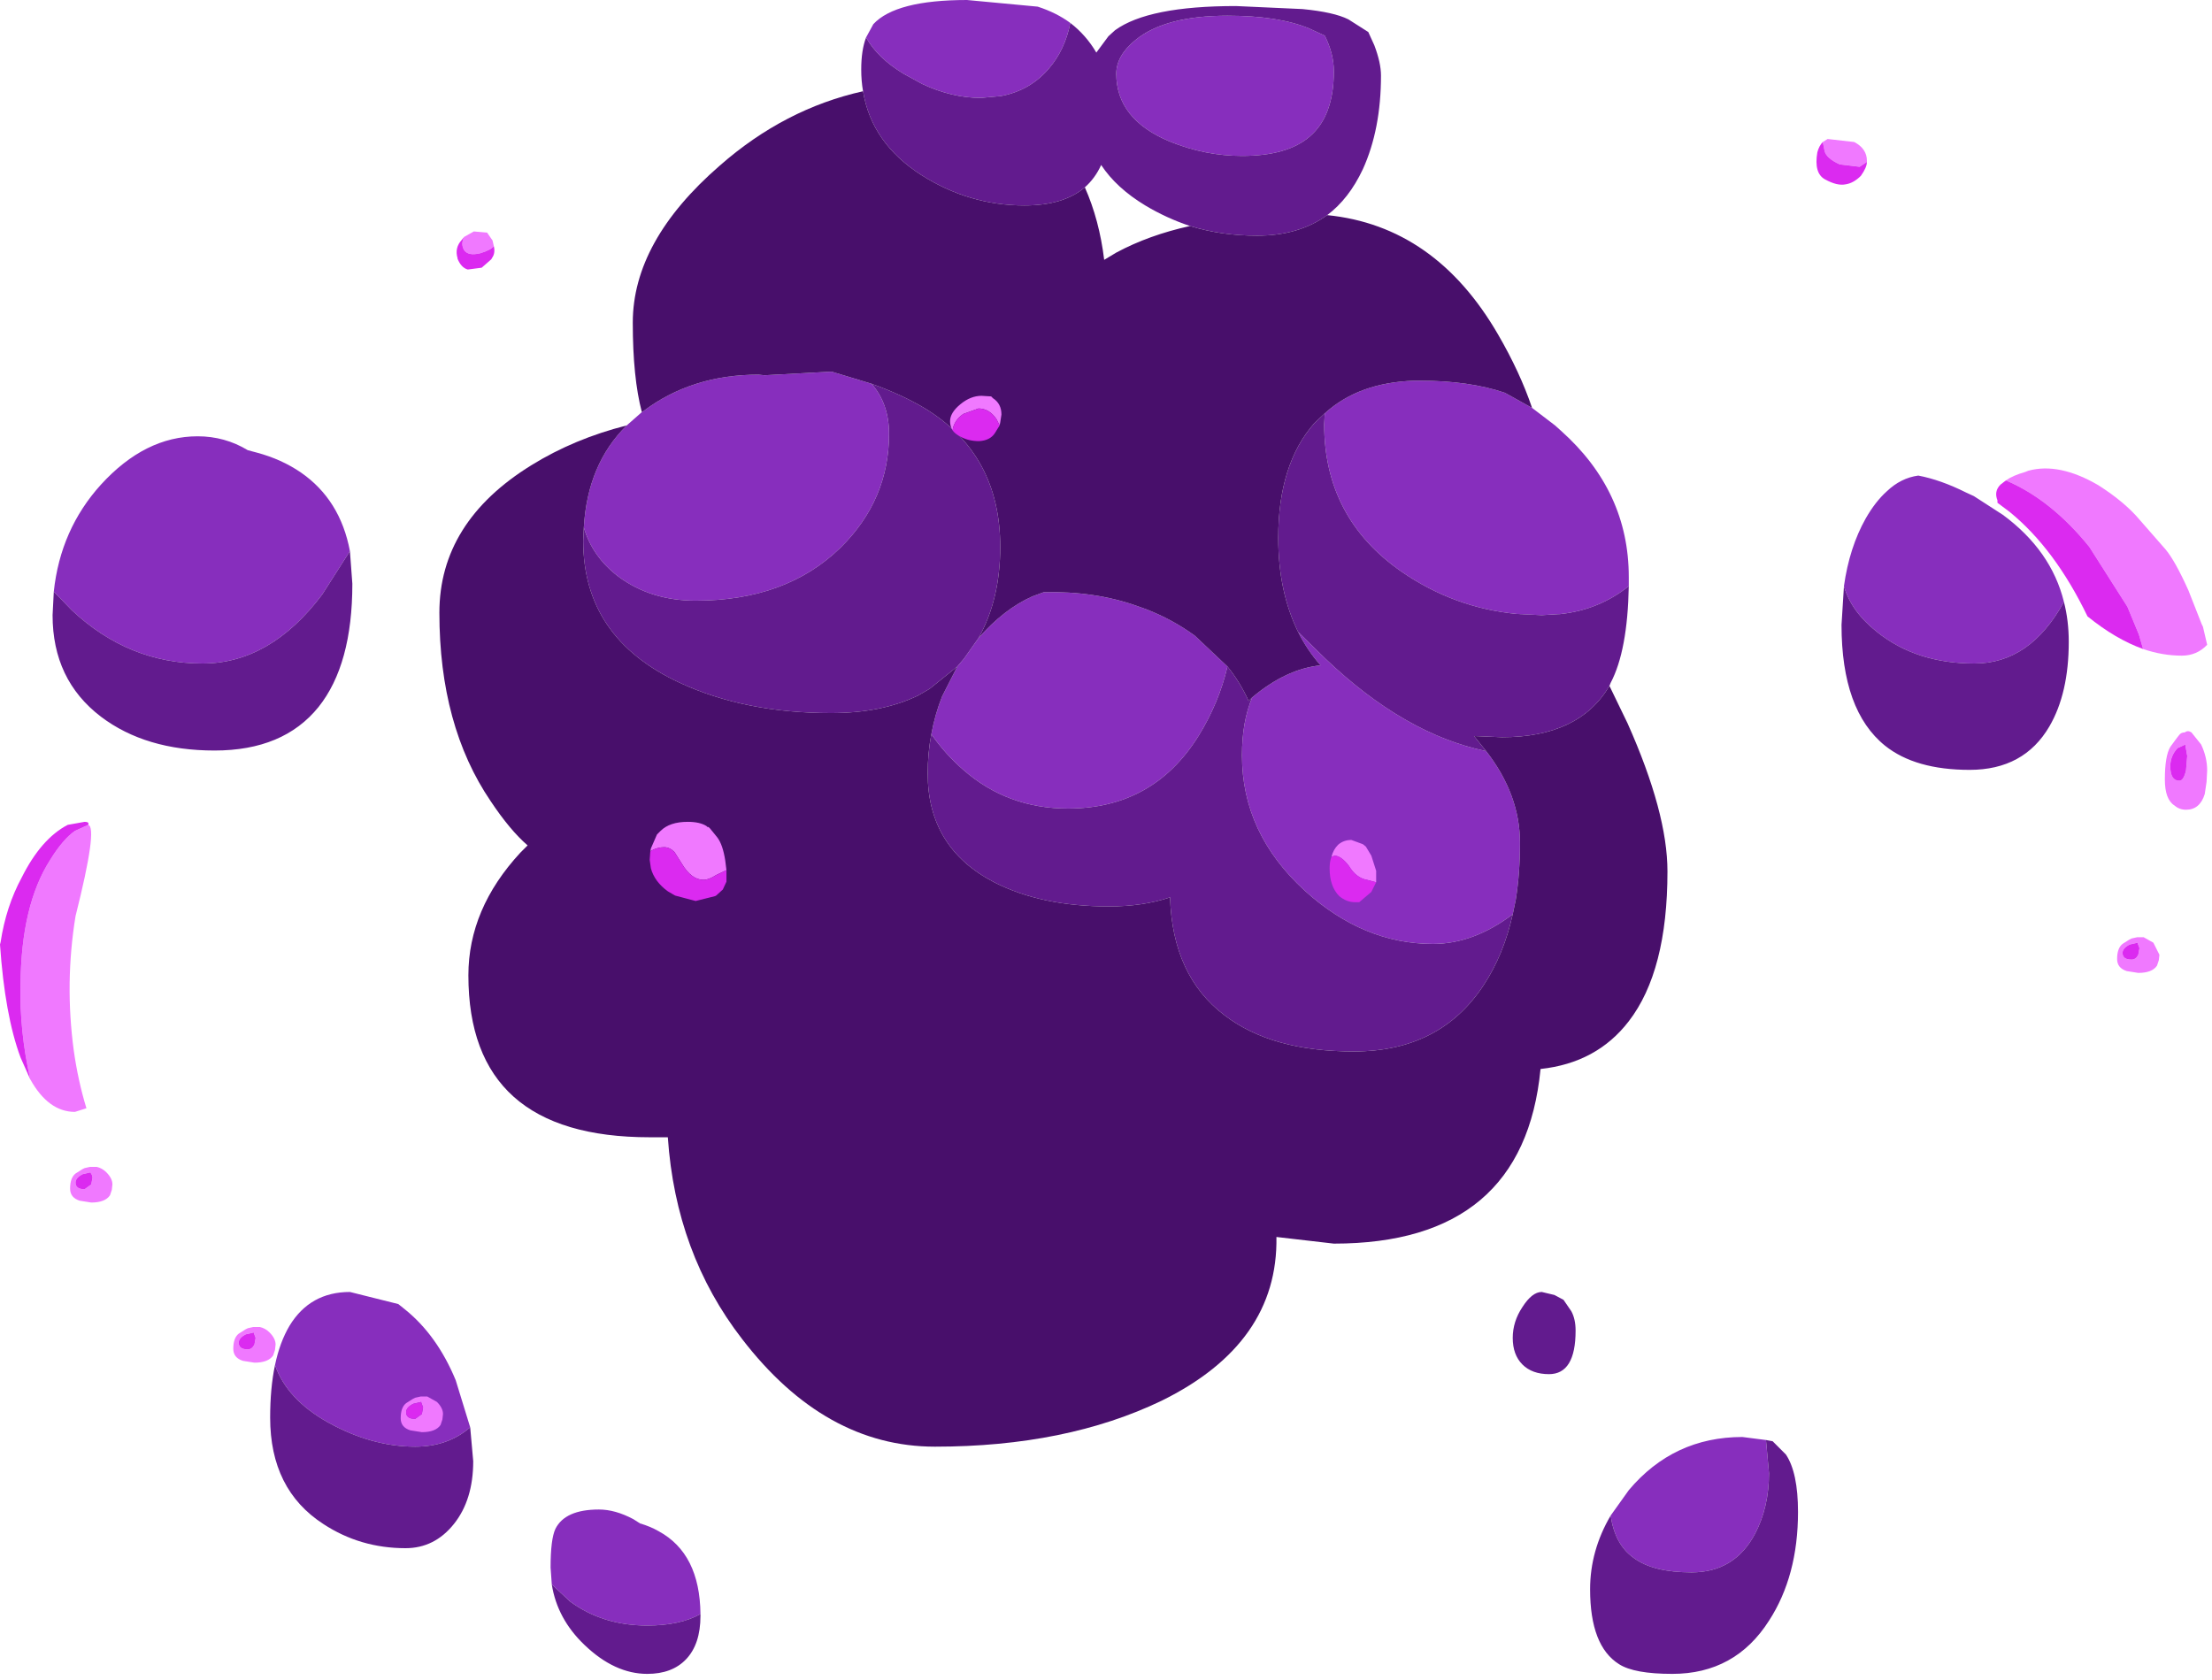 <?xml version="1.0" encoding="utf-8"?>
<svg version="1.1" id="Layer_1"
xmlns="http://www.w3.org/2000/svg"
xmlns:xlink="http://www.w3.org/1999/xlink"
xmlns:author="http://www.sothink.com"
width="183px" height="139px"
xml:space="preserve">
<g id="3115" transform="matrix(1, 0, 0, 1, 59.75, 54.5)">
<path style="fill:#872EBD;fill-opacity:1" d="M49.85,-51.55Q50.6 -50.05 50.6 -48.6Q50.6 -44.9 48.6 -43.2Q46.75 -41.6 43 -41.6Q39.95 -41.6 37 -42.8Q32.6 -44.65 32.6 -48.4Q32.6 -49.9 34.2 -51.2Q36.65 -53.2 41.8 -53.2Q46 -53.2 48.55 -52.15L49.85 -51.55M12.5,-52.5Q14.35 -54.5 20.25 -54.5L26.1 -53.95Q27.65 -53.45 28.8 -52.6Q28.35 -50.35 27 -48.8Q25.45 -47 23.05 -46.55L21.4 -46.4Q19 -46.4 16.55 -47.55L15 -48.4Q12.85 -49.7 11.9 -51.4L12.5 -52.5M69.4,-3.7L67.8 -3.6L65.75 -3.7Q60.55 -4.2 56.2 -7.2Q49.8 -11.65 49.8 -19.4L49.85 -20.3Q52.65 -22.85 57.25 -23L57.75 -23Q61.8 -23 64.75 -22L67 -20.75L68.9 -19.3L69.4 -18.85Q75 -13.85 75 -6.75L75 -6Q72.55 -4.05 69.4 -3.7M-7.9,-19.3L-6.65 -20.4L-6.5 -20.5Q-2.5 -23.5 3 -23.5L3.5 -23.45L9.05 -23.75L12.35 -22.75Q13.8 -21.1 13.8 -18.6Q13.8 -13.15 9.8 -9.2Q5.3 -4.8 -2.2 -4.8Q-5.9 -4.8 -8.6 -6.8Q-10.75 -8.45 -11.45 -10.85Q-11.15 -16.1 -7.9 -19.3M20,0L21.2 -1.7Q23.3 -4.1 25.65 -5.15L26.6 -5.5Q30.85 -5.6 34.35 -4.35L35.05 -4.1Q37.25 -3.25 39.1 -1.9L41.8 0.65Q41.1 3.65 39.4 6.4Q35.65 12.4 28.6 12.4Q23.6 12.4 19.95 9.2Q18.45 7.9 17.3 6.25Q17.6 4.6 18.2 3.1L19.45 0.65L20 0M49.9,0Q56.45 6.25 63.2 7.65Q66 11.25 66 15.25Q66 17.75 65.65 19.95L65.4 21.15Q62.15 23.6 58.8 23.6Q53.05 23.6 48.2 19.2Q43 14.45 43 8Q43 5.2 43.85 3.2Q46.65 0.85 49.5 0.55Q48.4 -0.7 47.65 -2.2L49.9 0M94.6,-11.6Q95.4 -13 96.35 -13.85Q97.5 -14.95 98.95 -15.15Q100.8 -14.8 102.9 -13.75L103.55 -13.45L105.95 -11.9Q109.95 -8.95 111 -4.7Q108.2 0.4 103.6 0.4Q98.8 0.4 95.55 -2.2Q93.4 -3.9 92.8 -6Q93.25 -9.2 94.6 -11.6M86.6,67.4Q86.6 70.2 85.45 72.4Q83.75 75.6 80.2 75.6Q77 75.6 75.4 74.4Q73.85 73.3 73.5 70.9L75 68.8Q78.7 64.4 84.4 64.4L86.35 64.65L86.6 67.4M-30.8,-8.9L-33.1 -5.3Q-37.4 0.4 -43 0.4Q-49.1 0.4 -53.8 -4L-55.3 -5.55Q-54.75 -10.7 -51.4 -14.4Q-47.75 -18.4 -43.4 -18.4Q-41.15 -18.4 -39.25 -17.25L-38.5 -17.05Q-36.45 -16.5 -34.85 -15.4Q-31.6 -13.15 -30.8 -8.9M-6.2,80Q-9.9 80 -12.6 78L-14.1 76.6L-14.2 75.2Q-14.2 72.85 -13.8 72Q-13 70.4 -10.2 70.4Q-8.85 70.4 -7.35 71.2L-6.8 71.55Q-5.95 71.8 -5.25 72.2Q-1.85 74.05 -1.8 79.05Q-3.5 80 -6.2 80M-25.4,65.2Q-29 65.2 -32.6 63.2Q-36 61.3 -37 58.45Q-36.6 56.55 -35.8 55.2Q-34.1 52.4 -30.8 52.4L-26.8 53.4L-26.3 53.8Q-23.6 55.95 -22.05 59.7L-20.85 63.6Q-22.7 65.2 -25.4 65.2" />
<path style="fill:#621B8E;fill-opacity:1" d="M48.55,-52.15Q46 -53.2 41.8 -53.2Q36.65 -53.2 34.2 -51.2Q32.6 -49.9 32.6 -48.4Q32.6 -44.65 37 -42.8Q39.95 -41.6 43 -41.6Q46.75 -41.6 48.6 -43.2Q50.6 -44.9 50.6 -48.6Q50.6 -50.05 49.85 -51.55L48.55 -52.15M44.25,-35Q41.3 -35 38.7 -35.8Q36.75 -36.45 35 -37.5Q32.6 -38.95 31.35 -40.85Q30.85 -39.75 30 -39Q28.25 -37.5 25 -37.5Q20.45 -37.5 16.5 -40Q12.35 -42.65 11.65 -46.95Q11.5 -47.8 11.5 -48.75Q11.5 -50.35 11.9 -51.4Q12.85 -49.7 15 -48.4L16.55 -47.55Q19 -46.4 21.4 -46.4L23.05 -46.55Q25.45 -47 27 -48.8Q28.35 -50.35 28.8 -52.6Q30.1 -51.6 30.95 -50.15L31.95 -51.5L32.5 -52Q35.25 -54 42.5 -54L48 -53.75Q50.6 -53.5 51.8 -52.9L53.45 -51.85L53.95 -50.75Q54.5 -49.3 54.5 -48.25Q54.5 -43.8 53 -40.5Q51.85 -38.05 50.05 -36.7Q47.7 -35 44.25 -35M47.65,-2.2Q46 -5.55 46 -10Q46 -16.1 49 -19.5L49.85 -20.3L49.8 -19.4Q49.8 -11.65 56.2 -7.2Q60.55 -4.2 65.75 -3.7L67.8 -3.6L69.4 -3.7Q72.55 -4.05 75 -6Q74.9 -0.65 73.5 2L73.4 2.25Q70.9 6.5 64.5 6.5L62.2 6.4L63.2 7.65Q56.45 6.25 49.9 0L47.65 -2.2M19.45,0.65L17.15 2.5L16.2 3.05Q13.2 4.5 9 4.5Q1.9 4.5 -3.5 2Q-11.5 -1.7 -11.5 -9.75L-11.45 -10.85Q-10.75 -8.45 -8.6 -6.8Q-5.9 -4.8 -2.2 -4.8Q5.3 -4.8 9.8 -9.2Q13.8 -13.15 13.8 -18.6Q13.8 -21.1 12.35 -22.75Q14.85 -21.85 16.7 -20.75Q23 -16.95 23 -9.25Q23 -4.9 21.2 -1.7L20 0L19.45 0.65M19.95,9.2Q23.6 12.4 28.6 12.4Q35.65 12.4 39.4 6.4Q41.1 3.65 41.8 0.65Q42.85 1.95 43.55 3.5L43.85 3.2Q43 5.2 43 8Q43 14.45 48.2 19.2Q53.05 23.6 58.8 23.6Q62.15 23.6 65.4 21.15Q64.65 24.5 63 27Q59.4 32.5 52.25 32.5Q45.45 32.5 41.55 29.5Q37.25 26.25 37.05 19.75Q34.8 20.5 32 20.5Q26.4 20.5 22.5 18.5Q17 15.65 17 9.5Q17 7.8 17.3 6.25Q18.45 7.9 19.95 9.2M111.4,-1.4Q111.4 2.85 109.8 5.6Q107.7 9.2 103.2 9.2Q98.7 9.2 96.2 7.2Q92.6 4.3 92.6 -2.8L92.8 -6Q93.4 -3.9 95.55 -2.2Q98.8 0.4 103.6 0.4Q108.2 0.4 111 -4.7Q111.4 -3.15 111.4 -1.4M73.5,70.9Q73.85 73.3 75.4 74.4Q77 75.6 80.2 75.6Q83.75 75.6 85.45 72.4Q86.6 70.2 86.6 67.4L86.35 64.65L86.9 64.75L88 65.85Q89 67.35 89 70.6Q89 75.9 86.6 79.6Q83.8 84 78.6 84Q75.45 84 74.2 83.2Q71.8 81.7 71.8 77Q71.8 73.8 73.5 70.9M67.8,52.4L68.85 52.65L69.6 53.05L70.25 54Q70.6 54.65 70.6 55.6Q70.6 59.2 68.4 59.2Q67 59.2 66.2 58.4Q65.4 57.6 65.4 56.2Q65.4 54.85 66.2 53.65Q67 52.4 67.8 52.4M-53.8,-4Q-49.1 0.4 -43 0.4Q-37.4 0.4 -33.1 -5.3L-30.8 -8.9L-30.6 -6.2Q-30.6 0.5 -33.4 4Q-36.3 7.6 -42 7.6Q-47.7 7.6 -51.4 4.8Q-55.4 1.75 -55.4 -3.6L-55.3 -5.55L-53.8 -4M-1.8,79.05L-1.8 79.2Q-1.8 81.55 -3 82.8Q-4.15 84 -6.2 84Q-8.9 84 -11.4 81.6Q-13.65 79.45 -14.1 76.6L-12.6 78Q-9.9 80 -6.2 80Q-3.5 80 -1.8 79.05M-37,58.45Q-36 61.3 -32.6 63.2Q-29 65.2 -25.4 65.2Q-22.7 65.2 -20.85 63.6L-20.6 66.4Q-20.6 69.6 -22.2 71.6Q-23.8 73.6 -26.2 73.6Q-29.95 73.6 -33 71.6Q-37.4 68.75 -37.4 62.8Q-37.4 60.35 -37 58.45" />
<path style="fill:#480F6B;fill-opacity:1" d="M-6.65,-20.4Q-7.4 -23.25 -7.4 -27.8Q-7.4 -34.55 -0.2 -40.8Q5.15 -45.5 11.65 -46.95Q12.35 -42.65 16.5 -40Q20.45 -37.5 25 -37.5Q28.25 -37.5 30 -39Q31.2 -36.3 31.6 -33L32.6 -33.6Q35.3 -35.05 38.7 -35.8Q41.3 -35 44.25 -35Q47.7 -35 50.05 -36.7Q59 -35.8 64.2 -26.8Q66 -23.7 67 -20.75L64.75 -22Q61.8 -23 57.75 -23L57.25 -23Q52.65 -22.85 49.85 -20.3L49 -19.5Q46 -16.1 46 -10Q46 -5.55 47.65 -2.2Q48.4 -0.7 49.5 0.55Q46.65 0.85 43.85 3.2L43.55 3.5Q42.85 1.95 41.8 0.65L39.1 -1.9Q37.25 -3.25 35.05 -4.1L34.35 -4.35Q30.85 -5.6 26.6 -5.5L25.65 -5.15Q23.3 -4.1 21.2 -1.7Q23 -4.9 23 -9.25Q23 -16.95 16.7 -20.75Q14.85 -21.85 12.35 -22.75L9.05 -23.75L3.5 -23.45L3 -23.5Q-2.5 -23.5 -6.5 -20.5L-6.65 -20.4M-11.45,-10.85L-11.5 -9.75Q-11.5 -1.7 -3.5 2Q1.9 4.5 9 4.5Q13.2 4.5 16.2 3.05L17.15 2.5L19.45 0.65L18.2 3.1Q17.6 4.6 17.3 6.25Q17 7.8 17 9.5Q17 15.65 22.5 18.5Q26.4 20.5 32 20.5Q34.8 20.5 37.05 19.75Q37.25 26.25 41.55 29.5Q45.45 32.5 52.25 32.5Q59.4 32.5 63 27Q64.65 24.5 65.4 21.15L65.65 19.95Q66 17.75 66 15.25Q66 11.25 63.2 7.65L62.2 6.4L64.5 6.5Q70.9 6.5 73.4 2.25L74.9 5.35Q78.2 12.75 78.2 17.6Q78.2 25.85 75 30Q72.35 33.45 67.7 33.95Q66.3 48.4 50.6 48.4L45.85 47.85Q46 56.65 36.35 61.4Q28.45 65.2 17.6 65.2Q8.5 65.2 1.65 56.3Q-3.85 49.2 -4.5 39.6L-6 39.6Q-21 39.6 -21 26.2Q-21 20.7 -16.7 16.05L-16.1 15.45Q-17.55 14.2 -19.15 11.8Q-23.4 5.55 -23.4 -3.8Q-23.4 -11.3 -15.8 -16Q-12.25 -18.2 -7.9 -19.3Q-11.15 -16.1 -11.45 -10.85" />
<path style="fill:#F079FF;fill-opacity:1" d="M22.95,-19.3L22.7 -19.8Q22.1 -20.7 21.2 -20.7L19.95 -20.25Q19.2 -19.75 19.05 -18.9L19 -19Q18.85 -19.3 18.85 -19.65Q18.85 -20.35 19.7 -21.05Q20.55 -21.75 21.45 -21.75L22.25 -21.7L22.4 -21.55Q23.1 -21.1 23.1 -20.2L23 -19.55L22.95 -19.3M91.45,-43L93.65 -42.75Q94.7 -42.2 94.7 -41.2L94.7 -41.1L94.1 -40.7L92.45 -40.9Q91.35 -41.4 91.2 -42L91.05 -42.75L91.45 -43M117.2,-2L116.25 -4.3L113.1 -9.25Q109.95 -13.15 106.2 -14.75Q106.75 -15.15 107.8 -15.45L108.05 -15.55Q110.6 -16.25 113.85 -14.35Q116.05 -12.95 117.3 -11.45L119.4 -9.05Q120.2 -8.1 121.3 -5.65L122.4 -2.85L122.5 -2.65L122.85 -1.15Q122 -0.25 120.75 -0.25Q119.15 -0.25 117.55 -0.8L117.2 -2M122.85,9.25L122.8 10.2L122.65 11.2Q122.25 12.5 121.1 12.5Q120.55 12.5 120.15 12.15Q119.35 11.65 119.35 10Q119.35 8.05 119.8 7.3L120.35 6.55L120.55 6.3Q120.7 6.1 121 6.1Q121.25 5.9 121.55 6.1L122.35 7.1Q122.85 8.15 122.85 9.25M119.8,8.9Q119.8 10.1 120.55 10.1Q120.9 10.1 121.1 9.25L121.2 8.05L121.05 7.2L121.05 7.1L120.4 7.4Q119.8 8.05 119.8 8.9M116.4,23.25L116.6 23.15L117.05 23.05L117.6 23.05L118.4 23.5L118.9 24.5L118.85 24.95L118.7 25.4Q118.3 26 117.15 26L116.2 25.85Q115.4 25.6 115.4 24.85Q115.4 23.95 115.85 23.6L116.4 23.25M117.1,23.5L116.45 23.65Q115.85 23.95 115.85 24.35Q115.85 24.9 116.6 24.9Q116.95 24.9 117.15 24.5L117.25 23.95L117.1 23.55L117.1 23.5M50.4,16.4Q50.55 15.8 50.95 15.4Q51.4 15 52.05 15L53 15.35L53.25 15.55L53.7 16.3L54.1 17.55L54.1 18.4L54.1 18.5L53.35 18.3Q52.45 18.15 51.85 17.15Q51.2 16.3 50.65 16.3L50.4 16.4M-5.95,15.95L-5.9 15.7L-5.4 14.55L-5.1 14.25Q-4.35 13.5 -2.85 13.5Q-1.85 13.5 -1.3 13.85L-1.2 13.95L-1.2 13.9L-1.05 14L-0.6 14.55L-0.4 14.8Q0.05 15.4 0.25 16.7L0.35 17.5L-0.5 17.9Q-1.1 18.3 -1.55 18.3Q-2.55 18.3 -3.35 16.95L-3.95 16Q-4.35 15.6 -4.8 15.6Q-5.35 15.6 -5.9 15.9L-5.95 15.95M-20.55,-35.35L-19.45 -35.25L-19 -34.6L-18.9 -34.15Q-19.05 -33.85 -20 -33.55Q-21 -33.3 -21.35 -33.8Q-21.65 -34.3 -21.35 -34.9L-20.55 -35.35M-58.05,26.95Q-58 20.4 -55.6 16.65Q-54.55 14.95 -53.55 14.25L-52.45 13.75Q-51.65 13.95 -53.5 21.3Q-54.4 26.8 -53.65 32.4Q-53.3 34.9 -52.6 37.2L-53.55 37.5Q-55.75 37.5 -57.25 34.8Q-58.15 30.75 -58.05 26.95M-51.75,42.05Q-51.3 42.15 -50.95 42.5Q-50.45 43 -50.45 43.5L-50.5 43.95L-50.65 44.4Q-51.05 45 -52.2 45L-53.15 44.85Q-53.95 44.6 -53.95 43.85Q-53.95 42.95 -53.5 42.6L-52.95 42.25L-52.75 42.15L-52.3 42.05L-51.75 42.05M-52.9,42.65Q-53.5 42.95 -53.5 43.35Q-53.5 43.9 -52.75 43.9L-52.2 43.5L-52.1 42.95Q-52.1 42.75 -52.25 42.55L-52.25 42.5L-52.9 42.65M-23.6,61.5Q-23.1 62 -23.1 62.5L-23.15 62.95L-23.3 63.4Q-23.7 64 -24.85 64L-25.8 63.85Q-26.6 63.6 -26.6 62.85Q-26.6 61.95 -26.15 61.6L-25.6 61.25L-25.4 61.15L-24.95 61.05L-24.4 61.05L-23.6 61.5M-25.55,61.65Q-26.15 61.95 -26.15 62.35Q-26.15 62.9 -25.4 62.9L-24.85 62.5L-24.75 61.95L-24.9 61.55L-24.9 61.5L-25.55 61.65M-38.25,55.3Q-37.8 55.4 -37.45 55.75Q-36.95 56.25 -36.95 56.75L-37 57.2L-37.15 57.65Q-37.55 58.25 -38.7 58.25L-39.65 58.1Q-40.45 57.85 -40.45 57.1Q-40.45 56.2 -40 55.85L-39.45 55.5L-39.25 55.4L-38.8 55.3L-38.25 55.3M-38.6,56.2L-38.75 55.8L-38.75 55.75L-39.4 55.9Q-40 56.2 -40 56.6Q-40 57.15 -39.25 57.15Q-38.9 57.15 -38.7 56.75L-38.6 56.2" />
<path style="fill:#DB2AF0;fill-opacity:1" d="M19.95,-20.25L21.2 -20.7Q22.1 -20.7 22.7 -19.8L22.95 -19.3L22.55 -18.65Q22.15 -18.05 21.25 -18Q20.4 -18 19.75 -18.35Q19.25 -18.6 19.05 -18.9Q19.2 -19.75 19.95 -20.25M94.2,-39.95Q93.6 -39.35 92.95 -39.25Q92.25 -39.1 91.25 -39.65Q90.3 -40.15 90.6 -41.9Q90.75 -42.45 91.05 -42.75L91.2 -42Q91.35 -41.4 92.45 -40.9L94.1 -40.7L94.7 -41.1Q94.7 -40.65 94.2 -39.95M106.2,-14.75Q109.95 -13.15 113.1 -9.25L116.25 -4.3L117.2 -2L117.55 -0.8Q115.3 -1.6 112.95 -3.5Q110.25 -9.1 106.5 -12.15L105.5 -12.9L105.5 -13.1Q105.2 -13.85 105.75 -14.4L106.2 -14.75M120.4,7.4L121.05 7.1L121.05 7.2L121.2 8.05L121.1 9.25Q120.9 10.1 120.55 10.1Q119.8 10.1 119.8 8.9Q119.8 8.05 120.4 7.4M117.1,23.55L117.25 23.95L117.15 24.5Q116.95 24.9 116.6 24.9Q115.85 24.9 115.85 24.35Q115.85 23.95 116.45 23.65L117.1 23.5L117.1 23.55M50.65,16.3Q51.2 16.3 51.85 17.15Q52.45 18.15 53.35 18.3L54.1 18.5L53.7 19.3L52.7 20.15L52.35 20.15Q51.65 20.15 51.05 19.65Q50.25 18.85 50.25 17.35Q50.25 16.8 50.4 16.4L50.65 16.3M-5.9,15.9Q-5.35 15.6 -4.8 15.6Q-4.35 15.6 -3.95 16L-3.35 16.95Q-2.55 18.3 -1.55 18.3Q-1.1 18.3 -0.5 17.9L0.35 17.5L0.35 18.45L0.05 19.1L-0.5 19.6L-0.6 19.65L-2.2 20.05L-3.9 19.6L-4.5 19.25Q-5.6 18.45 -5.9 17.35L-6 16.65L-5.95 15.95L-5.9 15.9M-19.05,-33.15L-19.1 -33.05L-19.9 -32.35L-21.05 -32.2Q-21.6 -32.35 -21.9 -33.1L-21.9 -33.15Q-22.15 -34 -21.55 -34.65L-21.35 -34.9Q-21.65 -34.3 -21.35 -33.8Q-21 -33.3 -20 -33.55Q-19.05 -33.85 -18.9 -34.15Q-18.75 -33.55 -19.05 -33.15M-57.25,34.8L-58.05 33Q-59.35 29.5 -59.75 23.65L-59.7 23.45Q-59.25 20.5 -57.95 18.1Q-56.35 14.9 -54.15 13.75L-52.75 13.5Q-52.35 13.5 -52.45 13.75L-53.55 14.25Q-54.55 14.95 -55.6 16.65Q-58 20.4 -58.05 26.95Q-58.15 30.75 -57.25 34.8M-52.25,42.5L-52.25 42.55Q-52.1 42.75 -52.1 42.95L-52.2 43.5L-52.75 43.9Q-53.5 43.9 -53.5 43.35Q-53.5 42.95 -52.9 42.65L-52.25 42.5M-24.9,61.5L-24.9 61.55L-24.75 61.95L-24.85 62.5L-25.4 62.9Q-26.15 62.9 -26.15 62.35Q-26.15 61.95 -25.55 61.65L-24.9 61.5M-38.7,56.75Q-38.9 57.15 -39.25 57.15Q-40 57.15 -40 56.6Q-40 56.2 -39.4 55.9L-38.75 55.75L-38.75 55.8L-38.6 56.2L-38.7 56.75" />
</g>
</svg>
